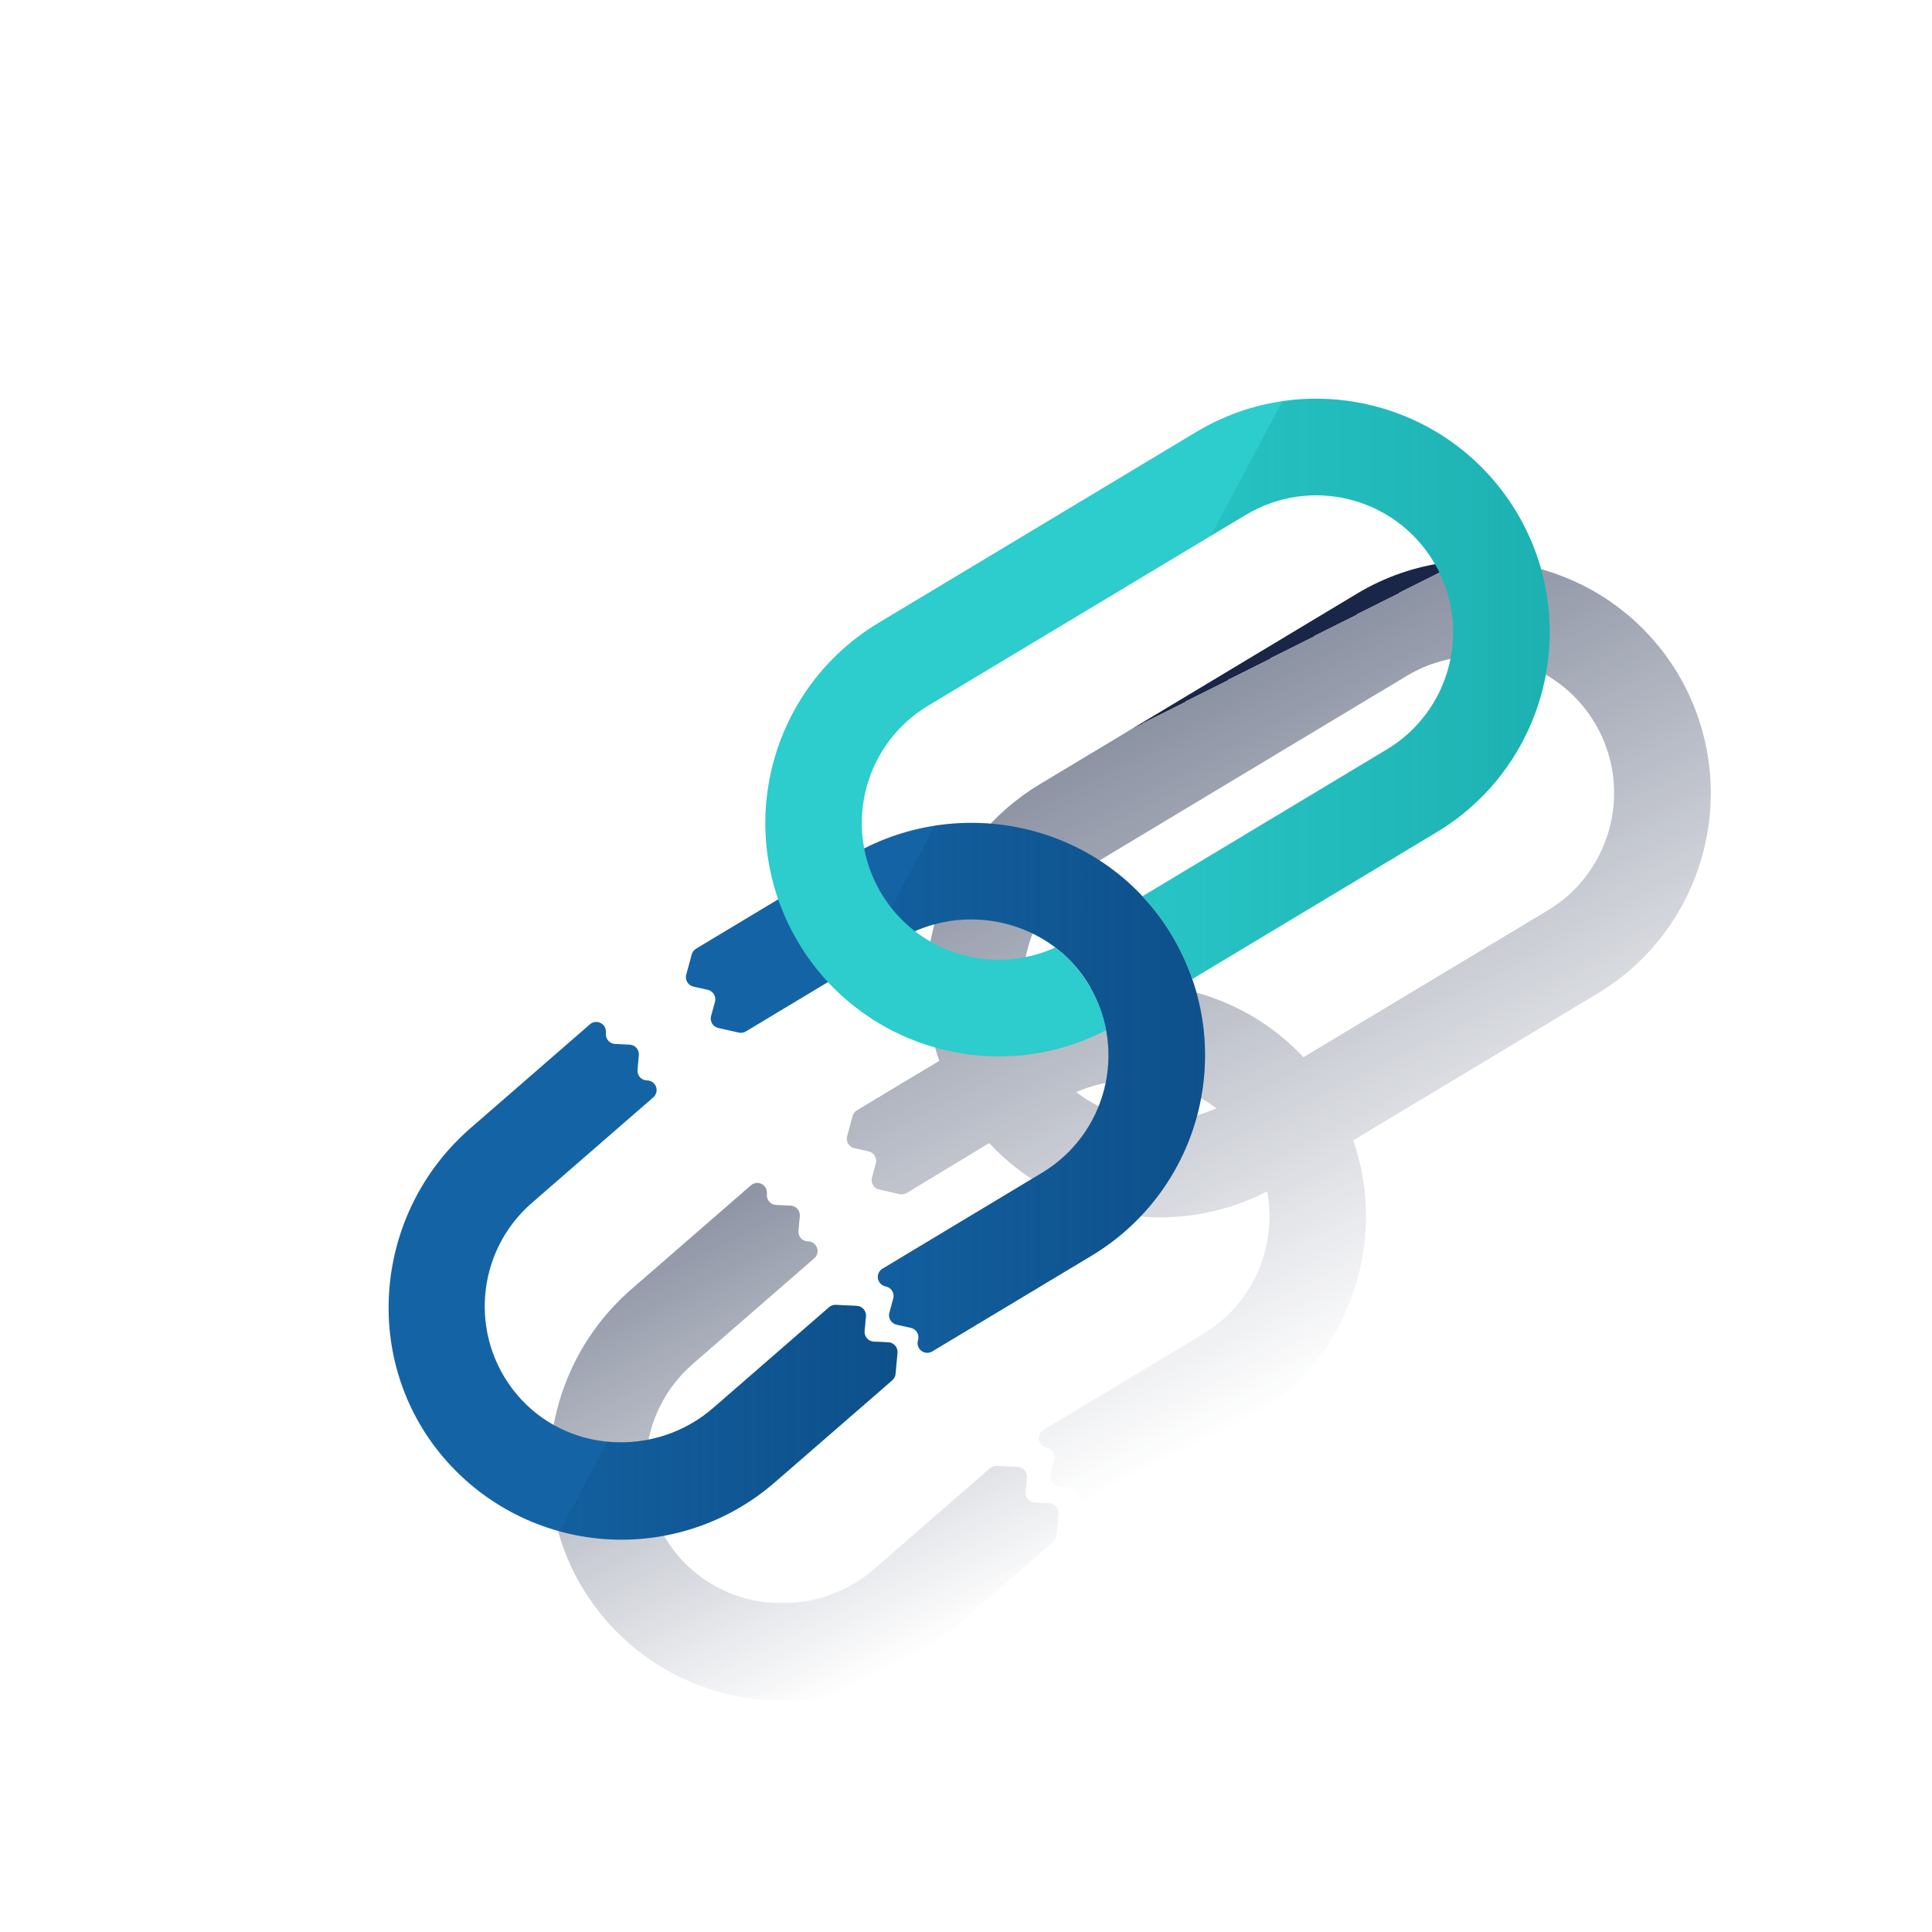 <?xml version="1.0" encoding="UTF-8"?>
<svg width="200px" height="200px" viewBox="0 0 600 600" version="1.1" xmlns="http://www.w3.org/2000/svg" xmlns:xlink="http://www.w3.org/1999/xlink">
    <!-- Generator: Sketch 60.1 (88133) - https://sketch.com -->
    <title>Artboard</title>
    <desc>Created with Sketch.</desc>
    <defs>
        <linearGradient x1="38.054%" y1="14.764%" x2="68.748%" y2="78.484%" id="linearGradient-1">
            <stop stop-color="#192647" offset="0%"></stop>
            <stop stop-color="#192647" stop-opacity="0.5" offset="0%"></stop>
            <stop stop-color="#192647" stop-opacity="0" offset="100%"></stop>
        </linearGradient>
        <linearGradient x1="21.528%" y1="10.363%" x2="65.884%" y2="95.204%" id="linearGradient-2">
            <stop stop-color="#192647" offset="0%"></stop>
            <stop stop-color="#192647" stop-opacity="0.5" offset="0%"></stop>
            <stop stop-color="#192647" stop-opacity="0" offset="100%"></stop>
        </linearGradient>
        <linearGradient x1="100.013%" y1="49.997%" x2="0.016%" y2="49.997%" id="linearGradient-3">
            <stop stop-color="#028484" stop-opacity="0.4" offset="0%"></stop>
            <stop stop-color="#028484" stop-opacity="0.1" offset="100%"></stop>
        </linearGradient>
        <linearGradient x1="100.017%" y1="49.994%" x2="-0.01%" y2="49.994%" id="linearGradient-4">
            <stop stop-color="#043263" stop-opacity="0.4" offset="1%"></stop>
            <stop stop-color="#043263" stop-opacity="0.1" offset="100%"></stop>
        </linearGradient>
        <linearGradient x1="100.023%" y1="50.011%" x2="-0.013%" y2="50.011%" id="linearGradient-5">
            <stop stop-color="#043263" stop-opacity="0.4" offset="1%"></stop>
            <stop stop-color="#043263" stop-opacity="0.1" offset="100%"></stop>
        </linearGradient>
    </defs>
    <g id="Artboard" stroke="none" stroke-width="1" fill="none" fill-rule="evenodd">
        <g id="Connectivity/Error-Connection">
            <g id="Error-connectiion" transform="translate(120, 123)">
                <path d="M400.94,86 L400.94,86 C400.36,85 399.76,84.11 399.15,83.18 L398.58,82.36 C398.12,81.68 397.65,81.02 397.17,80.36 L396.58,79.55 C395.94,78.71 395.29,77.89 394.58,77.08 L394.49,76.97 C393.79,76.13 393.08,75.32 392.35,74.52 L391.68,73.8 C391.14,73.23 390.6,72.66 390.04,72.11 L389.33,71.4 C388.63,70.72 387.93,70.06 387.21,69.4 L386.97,69.19 C386.18,68.48 385.38,67.81 384.56,67.19 L383.77,66.55 C383.18,66.09 382.59,65.64 381.99,65.2 C381.71,64.98 381.42,64.77 381.13,64.56 C380.42,64.05 379.7,63.56 378.97,63.07 L378.51,62.76 C377.66,62.2 376.79,61.67 375.92,61.15 L374.97,60.6 C374.357,60.247 373.747,59.913 373.14,59.6 L372.14,59.05 C371.45,58.69 370.75,58.35 370.04,58.05 L369.32,57.7 C368.43,57.29 367.52,56.9 366.61,56.52 L365.48,56.07 L363.69,55.39 L362.47,54.95 L360.47,54.31 L359.39,53.97 C358.5,53.71 357.6,53.46 356.7,53.23 L355.4,52.92 L353.68,52.53 L352.29,52.25 L350.47,51.94 C349.98,51.85 349.47,51.77 348.98,51.7 C348.14,51.58 347.3,51.47 346.45,51.38 L345.01,51.25 C344.46,51.25 343.91,51.15 343.36,51.12 L341.86,51.03 L340.16,51.03 L338.43,51.03 C337.61,51.03 336.8,51.03 335.98,51.08 L334.47,51.16 C333.94,51.16 333.41,51.22 332.88,51.27 L331.32,51.4 L329.69,51.6 C319.687,52.839 310.056,56.164 301.42,61.36 L202.85,120.59 C173.503,138.276 160.511,174.068 171.68,206.46 L146.14,221.8 C145.482,222.202 145,222.838 144.79,223.58 L143.08,229.86 C142.863,230.65 142.979,231.494 143.4,232.197 C143.821,232.899 144.511,233.399 145.31,233.58 L149.77,234.58 C150.568,234.759 151.259,235.256 151.682,235.957 C152.105,236.657 152.223,237.5 152.01,238.29 L150.8,242.71 C150.587,243.5 150.705,244.343 151.128,245.043 C151.551,245.744 152.242,246.241 153.04,246.42 L159.39,247.86 C160.141,248.03 160.929,247.905 161.59,247.51 L187.19,232 C209.37,255.758 244.636,261.885 273.53,247 C276.796,264.46 268.869,282.111 253.65,291.27 L219.86,311.57 L204.06,321.07 C203.008,321.7 202.445,322.907 202.639,324.118 C202.833,325.329 203.744,326.3 204.94,326.57 L205.17,326.62 C205.971,326.799 206.663,327.298 207.086,328 C207.51,328.703 207.627,329.549 207.41,330.34 L206.2,334.75 C205.983,335.54 206.099,336.384 206.52,337.087 C206.941,337.789 207.631,338.289 208.43,338.47 L212.9,339.47 C213.697,339.651 214.385,340.15 214.806,340.85 C215.227,341.55 215.344,342.391 215.13,343.18 L215.07,343.42 C214.806,344.343 215.012,345.337 215.62,346.08 C216.233,346.853 217.186,347.275 218.17,347.21 L218.17,347.21 C218.56,347.174 218.94,347.065 219.29,346.89 L219.51,346.78 L269.11,316.98 C270.18,316.33 271.24,315.66 272.27,314.98 C273.76,313.98 275.18,312.92 276.57,311.83 C300.813,292.697 310.318,260.333 300.27,231.13 L342.68,205.65 L376.13,185.55 C410.45,164.895 421.553,120.345 400.94,86 Z M218.33,146.12 L306,93.43 L306,93.43 L310,91.04 L316.9,86.89 C323.57,82.877 331.216,80.781 339,80.829 C342.599,80.855 346.18,81.332 349.66,82.25 C351.093,82.629 352.505,83.083 353.89,83.61 C354.62,83.89 355.35,84.18 356.08,84.5 C375.435,93.095 385.482,114.65 379.62,135 C379.27,136.23 378.85,137.45 378.39,138.65 C378.24,139.04 378.09,139.43 377.93,139.81 C377.027,141.951 375.95,144.015 374.71,145.98 C374.41,146.46 374.1,146.98 373.77,147.41 C371.978,150.024 369.898,152.429 367.57,154.58 C366.57,155.53 365.44,156.44 364.29,157.3 C363.13,158.169 361.925,158.977 360.68,159.72 L284.8,205.32 C284.6,205.11 284.4,204.92 284.21,204.71 C283.67,204.15 283.12,203.59 282.56,203.05 L281.82,202.33 C281.15,201.69 280.47,201.07 279.77,200.46 L279.44,200.16 C278.65,199.48 277.84,198.82 277.02,198.16 L276.21,197.53 C275.63,197.08 275.04,196.65 274.45,196.22 L273.53,195.57 C272.87,195.11 272.19,194.66 271.53,194.22 L270.9,193.81 C270.06,193.27 269.19,192.75 268.32,192.25 L267.32,191.69 C266.74,191.37 266.16,191.05 265.57,190.75 L264.44,190.17 C263.82,189.86 263.19,189.57 262.56,189.28 L261.56,188.83 C260.68,188.44 259.79,188.07 258.9,187.71 L257.65,187.24 L256,186.64 L254.63,186.17 C254.08,185.99 253.52,185.82 252.97,185.66 C252.42,185.5 252.09,185.38 251.65,185.26 C250.77,185.013 249.88,184.783 248.98,184.57 L247.47,184.23 C246.98,184.12 246.47,184.01 245.99,183.92 C245.51,183.83 244.93,183.71 244.39,183.62 L242.95,183.39 C242.17,183.27 241.39,183.16 240.6,183.06 L238.7,182.84 L236.97,182.71 L235.65,182.62 L233.89,182.55 L232.62,182.55 C230.54,182.55 228.453,182.61 226.36,182.73 L225.14,182.82 L223.31,183.01 C222.9,183.01 222.5,183.11 222.1,183.16 C213.859,184.235 205.86,186.697 198.44,190.44 C195.166,172.963 203.096,155.291 218.33,146.12 Z M214.22,216.17 L214.22,216.17 C220.794,213.306 227.973,212.111 235.12,212.69 L235.27,212.69 C235.84,212.69 236.4,212.79 236.96,212.86 L237.26,212.86 C237.79,212.93 238.32,213.01 238.84,213.1 L239.23,213.16 L240.74,213.45 L241.18,213.55 L242.63,213.9 L243.1,214.03 L244.52,214.43 L244.99,214.59 C245.45,214.74 245.92,214.89 246.38,215.06 L246.8,215.21 L248.23,215.76 L248.42,215.85 C249.936,216.482 251.416,217.199 252.85,218 L253.47,218.35 C253.79,218.53 254.1,218.73 254.42,218.93 C254.74,219.13 254.94,219.24 255.19,219.41 L256.06,219.99 L256.86,220.55 L257.68,221.15 L257.74,221.2 C243.416,227.678 226.689,225.745 214.22,216.17 L214.22,216.17 Z" id="Shape" fill="url(#linearGradient-1)" fill-rule="nonzero"></path>
                <path d="M207.61,344.49 C207.123,344.115 206.534,343.899 205.92,343.87 L203.6,343.76 L201.35,343.65 C200.532,343.612 199.764,343.242 199.226,342.624 C198.688,342.007 198.425,341.196 198.5,340.38 L198.84,336.68 L198.92,335.82 L198.92,335.82 L198.92,335.82 C198.989,335.009 198.725,334.205 198.19,333.592 C197.654,332.979 196.893,332.61 196.08,332.57 L191.68,332.36 L189.58,332.26 C189.45,332.25 189.32,332.25 189.19,332.26 C188.869,332.281 188.554,332.359 188.26,332.49 C187.971,332.603 187.703,332.765 187.47,332.97 L161.55,355.5 L151.46,364.27 L151.39,364.33 C150.837,364.803 150.277,365.263 149.71,365.71 L149.12,366.15 C148.72,366.45 148.32,366.76 147.91,367.05 L147.22,367.5 C146.83,367.76 146.44,368.03 146.04,368.28 C145.81,368.43 145.57,368.56 145.33,368.7 L144.13,369.41 L143.43,369.78 L142.17,370.44 L141.49,370.76 L140.16,371.36 L139.52,371.62 C139.05,371.82 138.58,372 138.11,372.18 L137.51,372.39 C137.02,372.56 136.51,372.74 136.02,372.89 L135.48,373.05 C134.96,373.21 134.48,373.36 133.9,373.5 L133.42,373.62 L131.76,374 L131.34,374.08 C130.76,374.19 130.18,374.3 129.59,374.39 L129.24,374.44 C128.63,374.53 128.02,374.61 127.4,374.67 L127.12,374.67 C126.49,374.73 125.85,374.78 125.21,374.81 L125,374.81 C124.34,374.81 123.67,374.81 123,374.81 L122.85,374.81 C122.17,374.81 121.48,374.81 120.79,374.81 L120.71,374.81 C120,374.81 119.3,374.72 118.59,374.65 C107.653,373.65 97.549,368.387 90.46,360 C75.581,342.232 77.657,315.824 95.13,300.6 L132.88,267.78 C133.804,266.977 134.147,265.692 133.746,264.535 C133.346,263.378 132.283,262.581 131.06,262.52 L130.82,262.52 C130.002,262.482 129.234,262.112 128.696,261.494 C128.158,260.877 127.895,260.066 127.97,259.25 L128.39,254.69 C128.465,253.876 128.204,253.066 127.668,252.449 C127.131,251.832 126.367,251.46 125.55,251.42 L121,251.2 C120.183,251.16 119.419,250.788 118.882,250.171 C118.346,249.554 118.085,248.744 118.16,247.93 L118.16,247.69 C118.293,246.452 117.646,245.26 116.536,244.696 C115.425,244.132 114.082,244.313 113.16,245.15 L76.1,277.36 C45.98,303.55 41.9,349.36 67.79,379.71 C77.194,390.769 89.717,398.733 103.72,402.56 L103.72,402.56 L104.02,402.64 C104.93,402.88 105.84,403.1 106.75,403.31 L107.52,403.49 C108.52,403.69 109.44,403.89 110.41,404.06 L111.09,404.17 C111.95,404.31 112.81,404.43 113.67,404.55 L114.28,404.63 C115.28,404.74 116.28,404.84 117.28,404.92 L118.07,404.97 C119.07,405.04 120.07,405.1 121.07,405.13 L121.34,405.13 C122.29,405.13 123.24,405.13 124.19,405.13 L124.96,405.13 C125.96,405.13 126.96,405.06 127.96,405 L128.6,405 C129.48,404.93 130.37,404.85 131.26,404.75 L131.83,404.69 C132.83,404.57 133.83,404.42 134.83,404.26 L135.57,404.14 C136.57,403.96 137.57,403.77 138.57,403.55 L138.72,403.55 C139.72,403.33 140.67,403.09 141.64,402.84 L142.33,402.65 C143.33,402.39 144.33,402.1 145.26,401.79 L145.8,401.61 C146.687,401.323 147.567,401.013 148.44,400.68 L148.94,400.5 C149.94,400.13 150.86,399.74 151.82,399.33 L152.46,399.04 C153.46,398.61 154.4,398.17 155.35,397.69 L155.35,397.69 C156.3,397.22 157.24,396.69 158.17,396.2 L158.77,395.86 C159.69,395.34 160.61,394.8 161.51,394.24 L161.95,393.95 C162.78,393.42 163.6,392.88 164.41,392.31 L164.84,392.02 C165.72,391.39 166.58,390.75 167.44,390.08 L167.98,389.65 C168.86,388.96 169.72,388.25 170.58,387.51 L200.51,361.51 L207.15,355.74 L207.15,355.74 C207.72,355.22 208.076,354.508 208.15,353.74 L208.74,347.26 C208.802,346.648 208.669,346.032 208.36,345.5 C208.184,345.114 207.929,344.77 207.61,344.49 L207.61,344.49 Z" id="Path" fill="url(#linearGradient-2)" fill-rule="nonzero"></path>
                <path d="M155.92,293.87 L151.35,293.65 C150.532,293.612 149.764,293.242 149.226,292.624 C148.688,292.007 148.425,291.196 148.5,290.38 L148.92,285.82 C148.995,285.006 148.734,284.196 148.198,283.579 C147.661,282.962 146.897,282.59 146.08,282.55 L139.58,282.24 C138.809,282.203 138.053,282.464 137.47,282.97 L101.47,314.27 C83.47,329.87 55.76,328.27 40.47,310.01 C25.591,292.242 27.667,265.834 45.14,250.61 L82.89,217.79 C83.814,216.987 84.157,215.702 83.756,214.545 C83.356,213.388 82.293,212.591 81.07,212.53 L80.83,212.53 C80.013,212.49 79.249,212.118 78.712,211.501 C78.176,210.884 77.915,210.074 77.99,209.26 L78.4,204.7 C78.475,203.886 78.214,203.076 77.678,202.459 C77.141,201.842 76.377,201.47 75.56,201.43 L71,201.2 C70.183,201.16 69.419,200.788 68.882,200.171 C68.346,199.554 68.085,198.744 68.16,197.93 L68.16,197.69 C68.293,196.452 67.646,195.26 66.536,194.696 C65.425,194.132 64.082,194.313 63.16,195.15 L26.1,227.37 C-4.02,253.55 -8.1,299.37 17.79,329.71 C30.353,344.422 48.269,353.51 67.562,354.956 C86.854,356.402 105.925,350.086 120.54,337.41 L150.47,311.41 L157.11,305.63 C157.689,305.117 158.047,304.401 158.11,303.63 L158.7,297.14 C158.775,296.336 158.522,295.535 157.998,294.92 C157.475,294.304 156.726,293.926 155.92,293.87 Z" id="Path" fill="#1464A5" fill-rule="nonzero"></path>
                <path d="M143.63,143.1 L96.17,171.62 C95.506,172.02 95.022,172.661 94.82,173.41 L93.11,179.69 C92.896,180.479 93.013,181.32 93.434,182.02 C93.855,182.72 94.543,183.219 95.34,183.4 L99.8,184.4 C100.601,184.579 101.293,185.078 101.716,185.78 C102.14,186.483 102.257,187.329 102.04,188.12 L100.83,192.53 C100.613,193.32 100.729,194.164 101.15,194.867 C101.571,195.569 102.261,196.069 103.06,196.25 L109.42,197.68 C110.171,197.85 110.959,197.725 111.62,197.33 L159.23,168.72 C179.62,156.47 206.67,162.92 218.57,183.51 C230.134,203.589 223.506,229.23 203.66,241.19 L154.06,271 C153.015,271.632 152.458,272.835 152.651,274.041 C152.844,275.247 153.75,276.216 154.94,276.49 L155.17,276.55 C155.968,276.729 156.659,277.226 157.082,277.927 C157.505,278.627 157.623,279.47 157.41,280.26 L156.2,284.68 C155.986,285.469 156.103,286.31 156.524,287.01 C156.945,287.71 157.633,288.209 158.43,288.39 L162.9,289.39 C163.699,289.571 164.389,290.071 164.81,290.773 C165.231,291.476 165.347,292.32 165.13,293.11 L165.07,293.34 C164.748,294.522 165.177,295.782 166.154,296.521 C167.131,297.26 168.46,297.331 169.51,296.7 L219.11,266.9 C235.68,256.916 247.579,240.73 252.165,221.936 C256.752,203.142 253.647,183.295 243.54,166.8 C222.65,132.81 177.85,122.55 143.63,143.1 Z" id="Path" fill="#1464A5" fill-rule="nonzero"></path>
                <path d="M251.45,11.18 L152.88,70.41 C119.307,90.557 107.8,133.724 126.889,167.909 C145.979,202.095 188.765,214.944 223.53,196.93 C222.638,192.208 220.947,187.673 218.53,183.52 C215.776,178.754 212.097,174.585 207.71,171.26 C187.197,180.582 162.974,172.271 152.505,152.319 C142.036,132.367 148.962,107.712 168.29,96.13 L266.9,36.9 C287.02,24.81 313.13,31.32 325.22,51.44 C337.31,71.56 330.8,97.67 310.68,109.76 L234.79,155.35 C238.087,158.868 241.019,162.711 243.54,166.82 C246.292,171.309 248.549,176.084 250.27,181.06 L326.13,135.47 C360.452,114.848 371.557,70.307 350.935,35.985 C330.313,1.663 285.772,-9.442 251.45,11.18 L251.45,11.18 Z" id="Path" fill="#2DCCCD" fill-rule="nonzero"></path>
                <path d="M350.94,36 C335.85,10.951 307.208,-2.604 278.27,1.61 L256,43.43 L266.88,36.9 C287,24.81 313.11,31.32 325.2,51.44 C337.29,71.56 330.78,97.67 310.66,109.76 L234.77,155.35 C238.067,158.868 240.999,162.711 243.52,166.82 C246.272,171.309 248.529,176.084 250.25,181.06 L326.11,135.47 C360.393,114.828 371.501,70.332 350.94,36 L350.94,36 Z" id="Path" fill="url(#linearGradient-3)" fill-rule="nonzero"></path>
                <path d="M155.92,293.87 L151.35,293.65 C150.532,293.612 149.764,293.242 149.226,292.624 C148.688,292.007 148.425,291.196 148.5,290.38 L148.92,285.82 C148.995,285.006 148.734,284.196 148.198,283.579 C147.661,282.962 146.897,282.59 146.08,282.55 L139.58,282.24 C138.809,282.203 138.053,282.464 137.47,282.97 L101.47,314.27 C92.41,322.12 80.518,325.892 68.59,324.7 L53.77,352.56 C77.175,359.017 102.259,353.33 120.59,337.41 L150.52,311.41 L157.16,305.63 C157.739,305.117 158.097,304.401 158.16,303.63 L158.75,297.14 C158.825,296.327 158.565,295.52 158.031,294.903 C157.497,294.286 156.735,293.913 155.92,293.87 Z" id="Path" fill="url(#linearGradient-4)" fill-rule="nonzero"></path>
                <path d="M243.54,166.82 C227.78,141.17 198.43,129.04 170.27,133.44 L156.79,158.79 C158.953,161.547 161.449,164.026 164.22,166.17 C183.84,157.61 207.62,164.57 218.57,183.52 C230.134,203.599 223.506,229.24 203.66,241.2 L154.06,271 C153.015,271.632 152.458,272.835 152.651,274.041 C152.844,275.247 153.75,276.216 154.94,276.49 L155.17,276.55 C155.968,276.729 156.659,277.226 157.082,277.927 C157.505,278.627 157.623,279.47 157.41,280.26 L156.2,284.68 C155.986,285.469 156.103,286.31 156.524,287.01 C156.945,287.71 157.633,288.209 158.43,288.39 L162.9,289.39 C163.699,289.571 164.389,290.071 164.81,290.773 C165.231,291.476 165.347,292.32 165.13,293.11 L165.07,293.34 C164.748,294.522 165.177,295.782 166.154,296.521 C167.131,297.26 168.46,297.331 169.51,296.7 L219.11,266.9 C235.674,256.916 247.569,240.734 252.156,221.945 C256.742,203.156 253.641,183.313 243.54,166.82 Z" id="Path" fill="url(#linearGradient-5)" fill-rule="nonzero"></path>
            </g>
        </g>
    </g>
</svg>